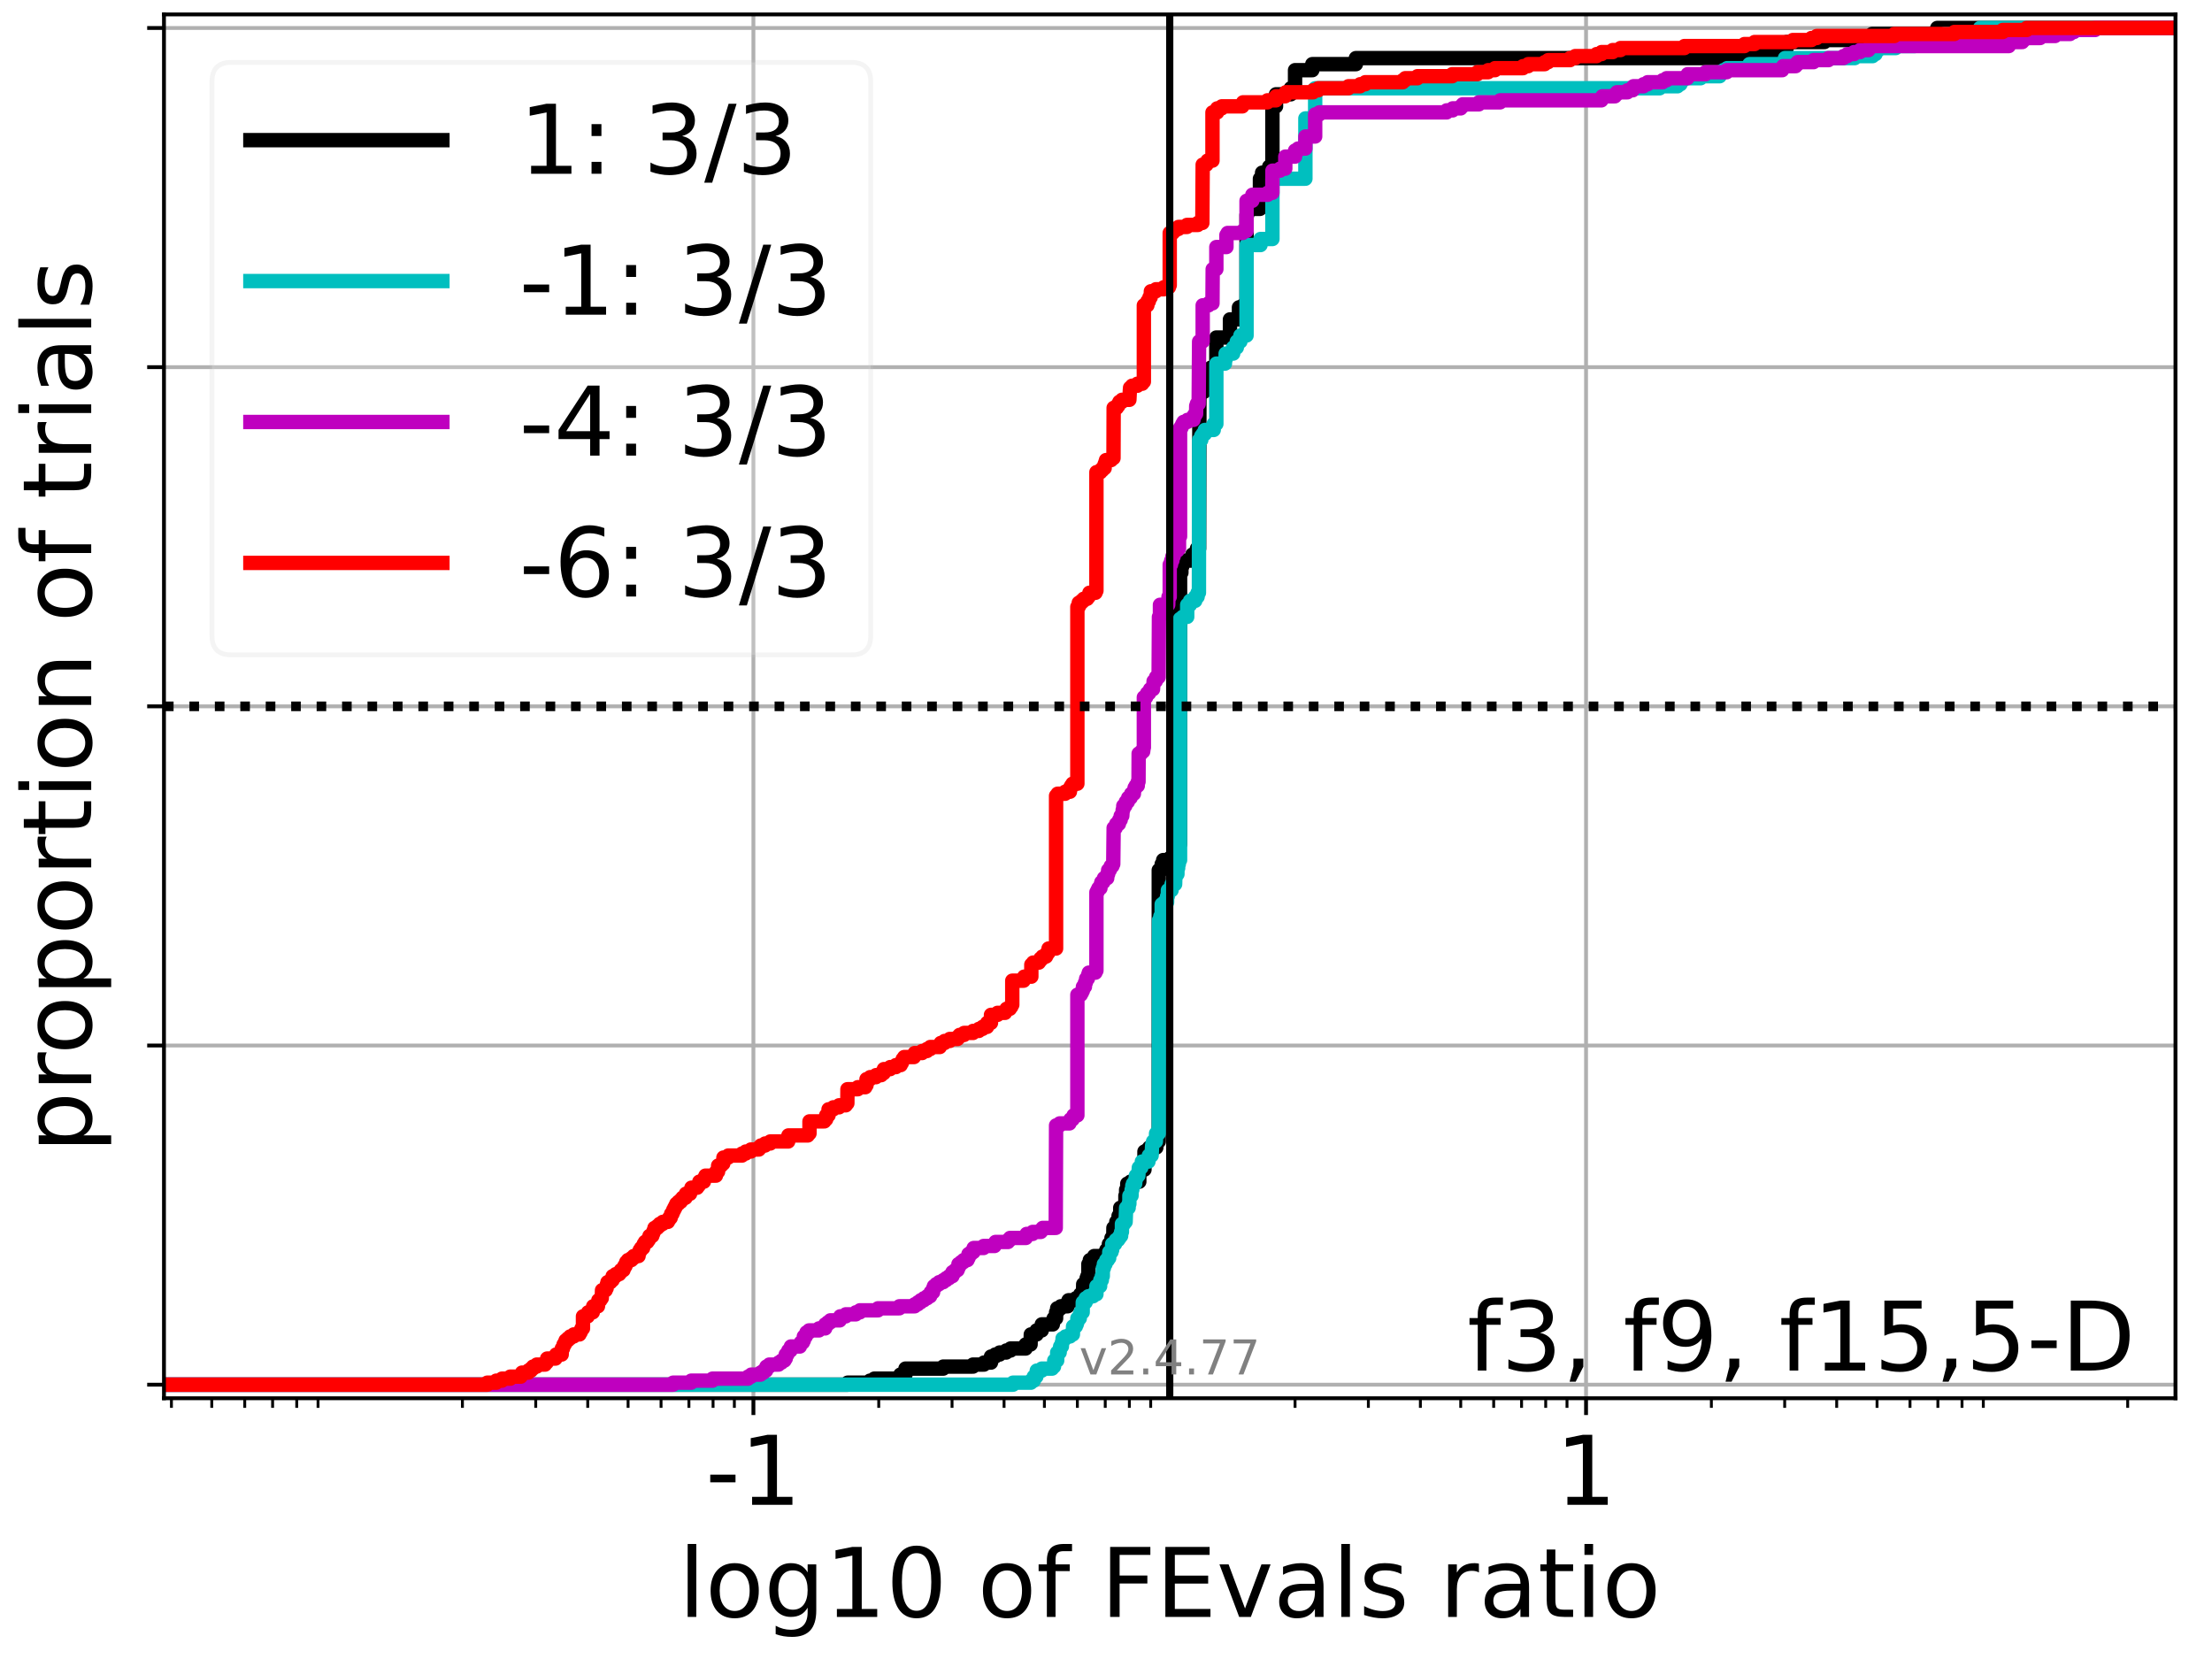 <?xml version="1.0" encoding="utf-8" standalone="no"?>
<!DOCTYPE svg PUBLIC "-//W3C//DTD SVG 1.1//EN"
  "http://www.w3.org/Graphics/SVG/1.1/DTD/svg11.dtd">
<!-- Created with matplotlib (https://matplotlib.org/) -->
<svg height="345.6pt" version="1.1" viewBox="0 0 460.8 345.6" width="460.8pt" xmlns="http://www.w3.org/2000/svg" xmlns:xlink="http://www.w3.org/1999/xlink">
 <defs>
  <style type="text/css">*{stroke-linecap:butt;stroke-linejoin:round;}</style>
 </defs>
 <g id="figure_1">
  <g id="patch_1">
   <path d="M 0 345.6 
L 460.8 345.6 
L 460.8 0 
L 0 0 
z
" style="fill:#ffffff;"/>
  </g>
  <g id="axes_1">
   <g id="patch_2">
    <path d="M 34.16 291.28 
L 453.192 291.28 
L 453.192 3 
L 34.16 3 
z
" style="fill:#ffffff;"/>
   </g>
   <g id="matplotlib.axis_1">
    <g id="xtick_1">
     <g id="line2d_1">
      <path clip-path="url(#p19d3c69b2b)" d="M 156.949 291.28 
L 156.949 3 
" style="fill:none;stroke:#b0b0b0;stroke-linecap:square;stroke-width:0.8;"/>
     </g>
     <g id="line2d_2">
      <defs>
       <path d="M 0 0 
L 0 3.5 
" id="m3105779222" style="stroke:#000000;stroke-width:0.8;"/>
      </defs>
      <g>
       <use style="stroke:#000000;stroke-width:0.8;" x="156.949" xlink:href="#m3105779222" y="291.28"/>
      </g>
     </g>
     <g id="text_1">
      <!-- -1 -->
      <g transform="translate(146.979 313.477)scale(0.2 -0.2)">
       <defs>
        <path d="M 4.891 31.391 
L 31.203 31.391 
L 31.203 23.391 
L 4.891 23.391 
z
" id="DejaVuSans-45"/>
        <path d="M 12.406 8.297 
L 28.516 8.297 
L 28.516 63.922 
L 10.984 60.406 
L 10.984 69.391 
L 28.422 72.906 
L 38.281 72.906 
L 38.281 8.297 
L 54.391 8.297 
L 54.391 0 
L 12.406 0 
z
" id="DejaVuSans-49"/>
       </defs>
       <use xlink:href="#DejaVuSans-45"/>
       <use x="36.084" xlink:href="#DejaVuSans-49"/>
      </g>
     </g>
    </g>
    <g id="xtick_2">
     <g id="line2d_3">
      <path clip-path="url(#p19d3c69b2b)" d="M 330.403 291.28 
L 330.403 3 
" style="fill:none;stroke:#b0b0b0;stroke-linecap:square;stroke-width:0.8;"/>
     </g>
     <g id="line2d_4">
      <g>
       <use style="stroke:#000000;stroke-width:0.8;" x="330.403" xlink:href="#m3105779222" y="291.28"/>
      </g>
     </g>
     <g id="text_2">
      <!-- 1 -->
      <g transform="translate(324.04 313.477)scale(0.2 -0.2)">
       <use xlink:href="#DejaVuSans-49"/>
      </g>
     </g>
    </g>
    <g id="xtick_3">
     <g id="line2d_5">
      <defs>
       <path d="M 0 0 
L 0 2 
" id="m2cca1d3cab" style="stroke:#000000;stroke-width:0.6;"/>
      </defs>
      <g>
       <use style="stroke:#000000;stroke-width:0.6;" x="35.711" xlink:href="#m2cca1d3cab" y="291.28"/>
      </g>
     </g>
    </g>
    <g id="xtick_4">
     <g id="line2d_6">
      <g>
       <use style="stroke:#000000;stroke-width:0.6;" x="44.115" xlink:href="#m2cca1d3cab" y="291.28"/>
      </g>
     </g>
    </g>
    <g id="xtick_5">
     <g id="line2d_7">
      <g>
       <use style="stroke:#000000;stroke-width:0.6;" x="50.982" xlink:href="#m2cca1d3cab" y="291.28"/>
      </g>
     </g>
    </g>
    <g id="xtick_6">
     <g id="line2d_8">
      <g>
       <use style="stroke:#000000;stroke-width:0.6;" x="56.788" xlink:href="#m2cca1d3cab" y="291.28"/>
      </g>
     </g>
    </g>
    <g id="xtick_7">
     <g id="line2d_9">
      <g>
       <use style="stroke:#000000;stroke-width:0.6;" x="61.818" xlink:href="#m2cca1d3cab" y="291.28"/>
      </g>
     </g>
    </g>
    <g id="xtick_8">
     <g id="line2d_10">
      <g>
       <use style="stroke:#000000;stroke-width:0.6;" x="66.254" xlink:href="#m2cca1d3cab" y="291.28"/>
      </g>
     </g>
    </g>
    <g id="xtick_9">
     <g id="line2d_11">
      <g>
       <use style="stroke:#000000;stroke-width:0.6;" x="96.33" xlink:href="#m2cca1d3cab" y="291.28"/>
      </g>
     </g>
    </g>
    <g id="xtick_10">
     <g id="line2d_12">
      <g>
       <use style="stroke:#000000;stroke-width:0.6;" x="111.602" xlink:href="#m2cca1d3cab" y="291.28"/>
      </g>
     </g>
    </g>
    <g id="xtick_11">
     <g id="line2d_13">
      <g>
       <use style="stroke:#000000;stroke-width:0.6;" x="122.437" xlink:href="#m2cca1d3cab" y="291.28"/>
      </g>
     </g>
    </g>
    <g id="xtick_12">
     <g id="line2d_14">
      <g>
       <use style="stroke:#000000;stroke-width:0.6;" x="130.842" xlink:href="#m2cca1d3cab" y="291.28"/>
      </g>
     </g>
    </g>
    <g id="xtick_13">
     <g id="line2d_15">
      <g>
       <use style="stroke:#000000;stroke-width:0.6;" x="137.709" xlink:href="#m2cca1d3cab" y="291.28"/>
      </g>
     </g>
    </g>
    <g id="xtick_14">
     <g id="line2d_16">
      <g>
       <use style="stroke:#000000;stroke-width:0.6;" x="143.515" xlink:href="#m2cca1d3cab" y="291.28"/>
      </g>
     </g>
    </g>
    <g id="xtick_15">
     <g id="line2d_17">
      <g>
       <use style="stroke:#000000;stroke-width:0.6;" x="148.545" xlink:href="#m2cca1d3cab" y="291.28"/>
      </g>
     </g>
    </g>
    <g id="xtick_16">
     <g id="line2d_18">
      <g>
       <use style="stroke:#000000;stroke-width:0.6;" x="152.981" xlink:href="#m2cca1d3cab" y="291.28"/>
      </g>
     </g>
    </g>
    <g id="xtick_17">
     <g id="line2d_19">
      <g>
       <use style="stroke:#000000;stroke-width:0.6;" x="183.057" xlink:href="#m2cca1d3cab" y="291.28"/>
      </g>
     </g>
    </g>
    <g id="xtick_18">
     <g id="line2d_20">
      <g>
       <use style="stroke:#000000;stroke-width:0.6;" x="198.328" xlink:href="#m2cca1d3cab" y="291.28"/>
      </g>
     </g>
    </g>
    <g id="xtick_19">
     <g id="line2d_21">
      <g>
       <use style="stroke:#000000;stroke-width:0.6;" x="209.164" xlink:href="#m2cca1d3cab" y="291.28"/>
      </g>
     </g>
    </g>
    <g id="xtick_20">
     <g id="line2d_22">
      <g>
       <use style="stroke:#000000;stroke-width:0.6;" x="217.569" xlink:href="#m2cca1d3cab" y="291.28"/>
      </g>
     </g>
    </g>
    <g id="xtick_21">
     <g id="line2d_23">
      <g>
       <use style="stroke:#000000;stroke-width:0.6;" x="224.436" xlink:href="#m2cca1d3cab" y="291.28"/>
      </g>
     </g>
    </g>
    <g id="xtick_22">
     <g id="line2d_24">
      <g>
       <use style="stroke:#000000;stroke-width:0.6;" x="230.242" xlink:href="#m2cca1d3cab" y="291.28"/>
      </g>
     </g>
    </g>
    <g id="xtick_23">
     <g id="line2d_25">
      <g>
       <use style="stroke:#000000;stroke-width:0.6;" x="235.271" xlink:href="#m2cca1d3cab" y="291.28"/>
      </g>
     </g>
    </g>
    <g id="xtick_24">
     <g id="line2d_26">
      <g>
       <use style="stroke:#000000;stroke-width:0.6;" x="239.708" xlink:href="#m2cca1d3cab" y="291.28"/>
      </g>
     </g>
    </g>
    <g id="xtick_25">
     <g id="line2d_27">
      <g>
       <use style="stroke:#000000;stroke-width:0.6;" x="269.783" xlink:href="#m2cca1d3cab" y="291.28"/>
      </g>
     </g>
    </g>
    <g id="xtick_26">
     <g id="line2d_28">
      <g>
       <use style="stroke:#000000;stroke-width:0.6;" x="285.055" xlink:href="#m2cca1d3cab" y="291.28"/>
      </g>
     </g>
    </g>
    <g id="xtick_27">
     <g id="line2d_29">
      <g>
       <use style="stroke:#000000;stroke-width:0.6;" x="295.891" xlink:href="#m2cca1d3cab" y="291.28"/>
      </g>
     </g>
    </g>
    <g id="xtick_28">
     <g id="line2d_30">
      <g>
       <use style="stroke:#000000;stroke-width:0.6;" x="304.295" xlink:href="#m2cca1d3cab" y="291.28"/>
      </g>
     </g>
    </g>
    <g id="xtick_29">
     <g id="line2d_31">
      <g>
       <use style="stroke:#000000;stroke-width:0.6;" x="311.162" xlink:href="#m2cca1d3cab" y="291.28"/>
      </g>
     </g>
    </g>
    <g id="xtick_30">
     <g id="line2d_32">
      <g>
       <use style="stroke:#000000;stroke-width:0.6;" x="316.969" xlink:href="#m2cca1d3cab" y="291.28"/>
      </g>
     </g>
    </g>
    <g id="xtick_31">
     <g id="line2d_33">
      <g>
       <use style="stroke:#000000;stroke-width:0.6;" x="321.998" xlink:href="#m2cca1d3cab" y="291.28"/>
      </g>
     </g>
    </g>
    <g id="xtick_32">
     <g id="line2d_34">
      <g>
       <use style="stroke:#000000;stroke-width:0.6;" x="326.434" xlink:href="#m2cca1d3cab" y="291.28"/>
      </g>
     </g>
    </g>
    <g id="xtick_33">
     <g id="line2d_35">
      <g>
       <use style="stroke:#000000;stroke-width:0.6;" x="356.51" xlink:href="#m2cca1d3cab" y="291.28"/>
      </g>
     </g>
    </g>
    <g id="xtick_34">
     <g id="line2d_36">
      <g>
       <use style="stroke:#000000;stroke-width:0.6;" x="371.782" xlink:href="#m2cca1d3cab" y="291.28"/>
      </g>
     </g>
    </g>
    <g id="xtick_35">
     <g id="line2d_37">
      <g>
       <use style="stroke:#000000;stroke-width:0.6;" x="382.617" xlink:href="#m2cca1d3cab" y="291.28"/>
      </g>
     </g>
    </g>
    <g id="xtick_36">
     <g id="line2d_38">
      <g>
       <use style="stroke:#000000;stroke-width:0.6;" x="391.022" xlink:href="#m2cca1d3cab" y="291.28"/>
      </g>
     </g>
    </g>
    <g id="xtick_37">
     <g id="line2d_39">
      <g>
       <use style="stroke:#000000;stroke-width:0.6;" x="397.889" xlink:href="#m2cca1d3cab" y="291.28"/>
      </g>
     </g>
    </g>
    <g id="xtick_38">
     <g id="line2d_40">
      <g>
       <use style="stroke:#000000;stroke-width:0.6;" x="403.695" xlink:href="#m2cca1d3cab" y="291.28"/>
      </g>
     </g>
    </g>
    <g id="xtick_39">
     <g id="line2d_41">
      <g>
       <use style="stroke:#000000;stroke-width:0.6;" x="408.725" xlink:href="#m2cca1d3cab" y="291.28"/>
      </g>
     </g>
    </g>
    <g id="xtick_40">
     <g id="line2d_42">
      <g>
       <use style="stroke:#000000;stroke-width:0.6;" x="413.161" xlink:href="#m2cca1d3cab" y="291.28"/>
      </g>
     </g>
    </g>
    <g id="xtick_41">
     <g id="line2d_43">
      <g>
       <use style="stroke:#000000;stroke-width:0.6;" x="443.237" xlink:href="#m2cca1d3cab" y="291.28"/>
      </g>
     </g>
    </g>
    <g id="text_3">
     <!-- log10 of FEvals ratio -->
     <g transform="translate(141.371 336.833)scale(0.2 -0.2)">
      <defs>
       <path d="M 9.422 75.984 
L 18.406 75.984 
L 18.406 0 
L 9.422 0 
z
" id="DejaVuSans-108"/>
       <path d="M 30.609 48.391 
Q 23.391 48.391 19.188 42.75 
Q 14.984 37.109 14.984 27.297 
Q 14.984 17.484 19.156 11.844 
Q 23.344 6.203 30.609 6.203 
Q 37.797 6.203 41.984 11.859 
Q 46.188 17.531 46.188 27.297 
Q 46.188 37.016 41.984 42.703 
Q 37.797 48.391 30.609 48.391 
z
M 30.609 56 
Q 42.328 56 49.016 48.375 
Q 55.719 40.766 55.719 27.297 
Q 55.719 13.875 49.016 6.219 
Q 42.328 -1.422 30.609 -1.422 
Q 18.844 -1.422 12.172 6.219 
Q 5.516 13.875 5.516 27.297 
Q 5.516 40.766 12.172 48.375 
Q 18.844 56 30.609 56 
z
" id="DejaVuSans-111"/>
       <path d="M 45.406 27.984 
Q 45.406 37.75 41.375 43.109 
Q 37.359 48.484 30.078 48.484 
Q 22.859 48.484 18.828 43.109 
Q 14.797 37.75 14.797 27.984 
Q 14.797 18.266 18.828 12.891 
Q 22.859 7.516 30.078 7.516 
Q 37.359 7.516 41.375 12.891 
Q 45.406 18.266 45.406 27.984 
z
M 54.391 6.781 
Q 54.391 -7.172 48.188 -13.984 
Q 42 -20.797 29.203 -20.797 
Q 24.469 -20.797 20.266 -20.094 
Q 16.062 -19.391 12.109 -17.922 
L 12.109 -9.188 
Q 16.062 -11.328 19.922 -12.344 
Q 23.781 -13.375 27.781 -13.375 
Q 36.625 -13.375 41.016 -8.766 
Q 45.406 -4.156 45.406 5.172 
L 45.406 9.625 
Q 42.625 4.781 38.281 2.391 
Q 33.938 0 27.875 0 
Q 17.828 0 11.672 7.656 
Q 5.516 15.328 5.516 27.984 
Q 5.516 40.672 11.672 48.328 
Q 17.828 56 27.875 56 
Q 33.938 56 38.281 53.609 
Q 42.625 51.219 45.406 46.391 
L 45.406 54.688 
L 54.391 54.688 
z
" id="DejaVuSans-103"/>
       <path d="M 31.781 66.406 
Q 24.172 66.406 20.328 58.906 
Q 16.5 51.422 16.5 36.375 
Q 16.5 21.391 20.328 13.891 
Q 24.172 6.391 31.781 6.391 
Q 39.453 6.391 43.281 13.891 
Q 47.125 21.391 47.125 36.375 
Q 47.125 51.422 43.281 58.906 
Q 39.453 66.406 31.781 66.406 
z
M 31.781 74.219 
Q 44.047 74.219 50.516 64.516 
Q 56.984 54.828 56.984 36.375 
Q 56.984 17.969 50.516 8.266 
Q 44.047 -1.422 31.781 -1.422 
Q 19.531 -1.422 13.062 8.266 
Q 6.594 17.969 6.594 36.375 
Q 6.594 54.828 13.062 64.516 
Q 19.531 74.219 31.781 74.219 
z
" id="DejaVuSans-48"/>
       <path id="DejaVuSans-32"/>
       <path d="M 37.109 75.984 
L 37.109 68.5 
L 28.516 68.5 
Q 23.688 68.5 21.797 66.547 
Q 19.922 64.594 19.922 59.516 
L 19.922 54.688 
L 34.719 54.688 
L 34.719 47.703 
L 19.922 47.703 
L 19.922 0 
L 10.891 0 
L 10.891 47.703 
L 2.297 47.703 
L 2.297 54.688 
L 10.891 54.688 
L 10.891 58.5 
Q 10.891 67.625 15.141 71.797 
Q 19.391 75.984 28.609 75.984 
z
" id="DejaVuSans-102"/>
       <path d="M 9.812 72.906 
L 51.703 72.906 
L 51.703 64.594 
L 19.672 64.594 
L 19.672 43.109 
L 48.578 43.109 
L 48.578 34.812 
L 19.672 34.812 
L 19.672 0 
L 9.812 0 
z
" id="DejaVuSans-70"/>
       <path d="M 9.812 72.906 
L 55.906 72.906 
L 55.906 64.594 
L 19.672 64.594 
L 19.672 43.016 
L 54.391 43.016 
L 54.391 34.719 
L 19.672 34.719 
L 19.672 8.297 
L 56.781 8.297 
L 56.781 0 
L 9.812 0 
z
" id="DejaVuSans-69"/>
       <path d="M 2.984 54.688 
L 12.5 54.688 
L 29.594 8.797 
L 46.688 54.688 
L 56.203 54.688 
L 35.688 0 
L 23.484 0 
z
" id="DejaVuSans-118"/>
       <path d="M 34.281 27.484 
Q 23.391 27.484 19.188 25 
Q 14.984 22.516 14.984 16.5 
Q 14.984 11.719 18.141 8.906 
Q 21.297 6.109 26.703 6.109 
Q 34.188 6.109 38.703 11.406 
Q 43.219 16.703 43.219 25.484 
L 43.219 27.484 
z
M 52.203 31.203 
L 52.203 0 
L 43.219 0 
L 43.219 8.297 
Q 40.141 3.328 35.547 0.953 
Q 30.953 -1.422 24.312 -1.422 
Q 15.922 -1.422 10.953 3.297 
Q 6 8.016 6 15.922 
Q 6 25.141 12.172 29.828 
Q 18.359 34.516 30.609 34.516 
L 43.219 34.516 
L 43.219 35.406 
Q 43.219 41.609 39.141 45 
Q 35.062 48.391 27.688 48.391 
Q 23 48.391 18.547 47.266 
Q 14.109 46.141 10.016 43.891 
L 10.016 52.203 
Q 14.938 54.109 19.578 55.047 
Q 24.219 56 28.609 56 
Q 40.484 56 46.344 49.844 
Q 52.203 43.703 52.203 31.203 
z
" id="DejaVuSans-97"/>
       <path d="M 44.281 53.078 
L 44.281 44.578 
Q 40.484 46.531 36.375 47.5 
Q 32.281 48.484 27.875 48.484 
Q 21.188 48.484 17.844 46.438 
Q 14.5 44.391 14.5 40.281 
Q 14.5 37.156 16.891 35.375 
Q 19.281 33.594 26.516 31.984 
L 29.594 31.297 
Q 39.156 29.25 43.188 25.516 
Q 47.219 21.781 47.219 15.094 
Q 47.219 7.469 41.188 3.016 
Q 35.156 -1.422 24.609 -1.422 
Q 20.219 -1.422 15.453 -0.562 
Q 10.688 0.297 5.422 2 
L 5.422 11.281 
Q 10.406 8.688 15.234 7.391 
Q 20.062 6.109 24.812 6.109 
Q 31.156 6.109 34.562 8.281 
Q 37.984 10.453 37.984 14.406 
Q 37.984 18.062 35.516 20.016 
Q 33.062 21.969 24.703 23.781 
L 21.578 24.516 
Q 13.234 26.266 9.516 29.906 
Q 5.812 33.547 5.812 39.891 
Q 5.812 47.609 11.281 51.797 
Q 16.75 56 26.812 56 
Q 31.781 56 36.172 55.266 
Q 40.578 54.547 44.281 53.078 
z
" id="DejaVuSans-115"/>
       <path d="M 41.109 46.297 
Q 39.594 47.172 37.812 47.578 
Q 36.031 48 33.891 48 
Q 26.266 48 22.188 43.047 
Q 18.109 38.094 18.109 28.812 
L 18.109 0 
L 9.078 0 
L 9.078 54.688 
L 18.109 54.688 
L 18.109 46.188 
Q 20.953 51.172 25.484 53.578 
Q 30.031 56 36.531 56 
Q 37.453 56 38.578 55.875 
Q 39.703 55.766 41.062 55.516 
z
" id="DejaVuSans-114"/>
       <path d="M 18.312 70.219 
L 18.312 54.688 
L 36.812 54.688 
L 36.812 47.703 
L 18.312 47.703 
L 18.312 18.016 
Q 18.312 11.328 20.141 9.422 
Q 21.969 7.516 27.594 7.516 
L 36.812 7.516 
L 36.812 0 
L 27.594 0 
Q 17.188 0 13.234 3.875 
Q 9.281 7.766 9.281 18.016 
L 9.281 47.703 
L 2.688 47.703 
L 2.688 54.688 
L 9.281 54.688 
L 9.281 70.219 
z
" id="DejaVuSans-116"/>
       <path d="M 9.422 54.688 
L 18.406 54.688 
L 18.406 0 
L 9.422 0 
z
M 9.422 75.984 
L 18.406 75.984 
L 18.406 64.594 
L 9.422 64.594 
z
" id="DejaVuSans-105"/>
      </defs>
      <use xlink:href="#DejaVuSans-108"/>
      <use x="27.783" xlink:href="#DejaVuSans-111"/>
      <use x="88.965" xlink:href="#DejaVuSans-103"/>
      <use x="152.441" xlink:href="#DejaVuSans-49"/>
      <use x="216.064" xlink:href="#DejaVuSans-48"/>
      <use x="279.688" xlink:href="#DejaVuSans-32"/>
      <use x="311.475" xlink:href="#DejaVuSans-111"/>
      <use x="372.656" xlink:href="#DejaVuSans-102"/>
      <use x="407.861" xlink:href="#DejaVuSans-32"/>
      <use x="439.648" xlink:href="#DejaVuSans-70"/>
      <use x="497.168" xlink:href="#DejaVuSans-69"/>
      <use x="560.352" xlink:href="#DejaVuSans-118"/>
      <use x="619.531" xlink:href="#DejaVuSans-97"/>
      <use x="680.811" xlink:href="#DejaVuSans-108"/>
      <use x="708.594" xlink:href="#DejaVuSans-115"/>
      <use x="760.693" xlink:href="#DejaVuSans-32"/>
      <use x="792.48" xlink:href="#DejaVuSans-114"/>
      <use x="833.594" xlink:href="#DejaVuSans-97"/>
      <use x="894.873" xlink:href="#DejaVuSans-116"/>
      <use x="934.082" xlink:href="#DejaVuSans-105"/>
      <use x="961.865" xlink:href="#DejaVuSans-111"/>
     </g>
    </g>
   </g>
   <g id="matplotlib.axis_2">
    <g id="ytick_1">
     <g id="line2d_44">
      <path clip-path="url(#p19d3c69b2b)" d="M 34.16 288.454 
L 453.192 288.454 
" style="fill:none;stroke:#b0b0b0;stroke-linecap:square;stroke-width:0.8;"/>
     </g>
     <g id="line2d_45">
      <defs>
       <path d="M 0 0 
L -3.5 0 
" id="m5a0726d781" style="stroke:#000000;stroke-width:0.8;"/>
      </defs>
      <g>
       <use style="stroke:#000000;stroke-width:0.8;" x="34.16" xlink:href="#m5a0726d781" y="288.454"/>
      </g>
     </g>
    </g>
    <g id="ytick_2">
     <g id="line2d_46">
      <path clip-path="url(#p19d3c69b2b)" d="M 34.16 217.797 
L 453.192 217.797 
" style="fill:none;stroke:#b0b0b0;stroke-linecap:square;stroke-width:0.8;"/>
     </g>
     <g id="line2d_47">
      <g>
       <use style="stroke:#000000;stroke-width:0.8;" x="34.16" xlink:href="#m5a0726d781" y="217.797"/>
      </g>
     </g>
    </g>
    <g id="ytick_3">
     <g id="line2d_48">
      <path clip-path="url(#p19d3c69b2b)" d="M 34.16 147.14 
L 453.192 147.14 
" style="fill:none;stroke:#b0b0b0;stroke-linecap:square;stroke-width:0.8;"/>
     </g>
     <g id="line2d_49">
      <g>
       <use style="stroke:#000000;stroke-width:0.8;" x="34.16" xlink:href="#m5a0726d781" y="147.14"/>
      </g>
     </g>
    </g>
    <g id="ytick_4">
     <g id="line2d_50">
      <path clip-path="url(#p19d3c69b2b)" d="M 34.16 76.483 
L 453.192 76.483 
" style="fill:none;stroke:#b0b0b0;stroke-linecap:square;stroke-width:0.8;"/>
     </g>
     <g id="line2d_51">
      <g>
       <use style="stroke:#000000;stroke-width:0.8;" x="34.16" xlink:href="#m5a0726d781" y="76.483"/>
      </g>
     </g>
    </g>
    <g id="ytick_5">
     <g id="line2d_52">
      <path clip-path="url(#p19d3c69b2b)" d="M 34.16 5.826 
L 453.192 5.826 
" style="fill:none;stroke:#b0b0b0;stroke-linecap:square;stroke-width:0.8;"/>
     </g>
     <g id="line2d_53">
      <g>
       <use style="stroke:#000000;stroke-width:0.8;" x="34.16" xlink:href="#m5a0726d781" y="5.826"/>
      </g>
     </g>
    </g>
    <g id="text_4">
     <!-- proportion of trials -->
     <g transform="translate(19.001 240.146)rotate(-90)scale(0.2 -0.2)">
      <defs>
       <path d="M 18.109 8.203 
L 18.109 -20.797 
L 9.078 -20.797 
L 9.078 54.688 
L 18.109 54.688 
L 18.109 46.391 
Q 20.953 51.266 25.266 53.625 
Q 29.594 56 35.594 56 
Q 45.562 56 51.781 48.094 
Q 58.016 40.188 58.016 27.297 
Q 58.016 14.406 51.781 6.484 
Q 45.562 -1.422 35.594 -1.422 
Q 29.594 -1.422 25.266 0.953 
Q 20.953 3.328 18.109 8.203 
z
M 48.688 27.297 
Q 48.688 37.203 44.609 42.844 
Q 40.531 48.484 33.406 48.484 
Q 26.266 48.484 22.188 42.844 
Q 18.109 37.203 18.109 27.297 
Q 18.109 17.391 22.188 11.75 
Q 26.266 6.109 33.406 6.109 
Q 40.531 6.109 44.609 11.75 
Q 48.688 17.391 48.688 27.297 
z
" id="DejaVuSans-112"/>
       <path d="M 54.891 33.016 
L 54.891 0 
L 45.906 0 
L 45.906 32.719 
Q 45.906 40.484 42.875 44.328 
Q 39.844 48.188 33.797 48.188 
Q 26.516 48.188 22.312 43.547 
Q 18.109 38.922 18.109 30.906 
L 18.109 0 
L 9.078 0 
L 9.078 54.688 
L 18.109 54.688 
L 18.109 46.188 
Q 21.344 51.125 25.703 53.562 
Q 30.078 56 35.797 56 
Q 45.219 56 50.047 50.172 
Q 54.891 44.344 54.891 33.016 
z
" id="DejaVuSans-110"/>
      </defs>
      <use xlink:href="#DejaVuSans-112"/>
      <use x="63.477" xlink:href="#DejaVuSans-114"/>
      <use x="102.34" xlink:href="#DejaVuSans-111"/>
      <use x="163.521" xlink:href="#DejaVuSans-112"/>
      <use x="226.998" xlink:href="#DejaVuSans-111"/>
      <use x="288.18" xlink:href="#DejaVuSans-114"/>
      <use x="329.293" xlink:href="#DejaVuSans-116"/>
      <use x="368.502" xlink:href="#DejaVuSans-105"/>
      <use x="396.285" xlink:href="#DejaVuSans-111"/>
      <use x="457.467" xlink:href="#DejaVuSans-110"/>
      <use x="520.846" xlink:href="#DejaVuSans-32"/>
      <use x="552.633" xlink:href="#DejaVuSans-111"/>
      <use x="613.814" xlink:href="#DejaVuSans-102"/>
      <use x="649.02" xlink:href="#DejaVuSans-32"/>
      <use x="680.807" xlink:href="#DejaVuSans-116"/>
      <use x="720.016" xlink:href="#DejaVuSans-114"/>
      <use x="761.129" xlink:href="#DejaVuSans-105"/>
      <use x="788.912" xlink:href="#DejaVuSans-97"/>
      <use x="850.191" xlink:href="#DejaVuSans-108"/>
      <use x="877.975" xlink:href="#DejaVuSans-115"/>
     </g>
    </g>
   </g>
   <g id="line2d_54">
    <path clip-path="url(#p19d3c69b2b)" d="M 34.16 288.454 
L 176.584 288.454 
L 176.584 288.035 
L 181.219 288.035 
L 181.219 287.616 
L 182.127 287.616 
L 182.127 287.198 
L 187.552 287.198 
L 187.552 286.36 
L 188.628 286.36 
L 188.628 285.104 
L 196.491 285.104 
L 196.491 284.685 
L 202.691 284.685 
L 202.691 284.267 
L 204.975 284.267 
L 204.975 283.848 
L 206.44 283.848 
L 206.44 282.592 
L 207.326 282.592 
L 207.326 282.173 
L 208.234 282.173 
L 208.234 281.754 
L 209.61 281.754 
L 209.61 281.336 
L 210.517 281.336 
L 210.517 280.917 
L 213.659 280.917 
L 213.659 280.08 
L 214.686 280.08 
L 214.735 277.986 
L 215.943 277.986 
L 215.943 277.149 
L 217.019 277.149 
L 217.019 275.893 
L 219.321 275.893 
L 219.321 275.055 
L 219.501 275.055 
L 219.501 274.636 
L 220 274.636 
L 220 273.38 
L 220.228 273.38 
L 220.228 272.543 
L 220.978 272.543 
L 220.978 272.124 
L 222.399 272.124 
L 222.399 271.287 
L 222.598 271.287 
L 222.598 270.868 
L 224.136 270.868 
L 224.136 270.449 
L 224.882 270.449 
L 224.882 270.031 
L 225.043 270.031 
L 225.043 269.612 
L 225.613 269.612 
L 225.654 267.518 
L 226.368 267.518 
L 226.368 266.262 
L 226.521 266.262 
L 226.521 265.844 
L 226.73 265.844 
L 226.73 263.331 
L 227.034 263.331 
L 227.034 262.494 
L 227.942 262.494 
L 227.942 261.656 
L 229.958 261.656 
L 229.958 261.238 
L 230.469 261.238 
L 230.469 260.4 
L 231.003 260.4 
L 231.003 259.144 
L 231.545 259.144 
L 231.545 257.888 
L 231.91 257.888 
L 231.946 255.795 
L 232.547 255.795 
L 232.547 254.538 
L 233.022 254.538 
L 233.022 253.282 
L 233.367 253.282 
L 233.367 251.607 
L 234.443 251.607 
L 234.443 249.095 
L 234.593 249.095 
L 234.593 247.839 
L 234.831 247.839 
L 234.831 246.583 
L 235.5 246.583 
L 235.5 246.164 
L 237.336 246.164 
L 237.336 243.652 
L 238.412 243.652 
L 238.412 239.884 
L 239.041 239.884 
L 239.041 239.465 
L 239.407 239.465 
L 239.407 239.046 
L 240.885 239.046 
L 240.926 237.79 
L 241.393 237.79 
L 241.393 181.265 
L 242.002 181.265 
L 242.002 180.009 
L 242.306 180.009 
L 242.306 179.171 
L 243.676 179.171 
L 243.676 178.752 
L 244.542 178.752 
L 244.584 175.821 
L 245.829 175.821 
L 245.829 119.296 
L 246.107 119.296 
L 246.107 118.04 
L 246.275 118.04 
L 246.275 116.784 
L 248.39 116.784 
L 248.39 115.528 
L 249.357 115.528 
L 249.357 114.271 
L 249.797 114.271 
L 249.864 82.45 
L 250.009 82.45 
L 250.009 81.612 
L 250.834 81.612 
L 250.834 80.356 
L 251.085 80.356 
L 251.085 79.1 
L 252.255 79.1 
L 252.255 76.588 
L 253.387 76.588 
L 253.387 70.307 
L 256.224 70.307 
L 256.224 66.539 
L 258.101 66.539 
L 258.101 64.027 
L 258.948 64.027 
L 258.948 63.608 
L 259.679 63.608 
L 259.679 44.766 
L 259.814 44.766 
L 259.814 43.51 
L 262.47 43.51 
L 262.47 37.229 
L 262.916 37.229 
L 262.916 35.973 
L 264.393 35.973 
L 264.393 34.717 
L 265.069 34.717 
L 265.069 22.156 
L 265.815 22.156 
L 265.815 19.644 
L 268.897 19.644 
L 268.897 18.387 
L 269.783 18.387 
L 269.783 14.619 
L 273.373 14.619 
L 273.373 13.363 
L 282.457 13.363 
L 282.457 12.107 
L 360.154 12.107 
L 360.154 11.688 
L 364.789 11.688 
L 364.789 11.269 
L 365.697 11.269 
L 365.697 10.851 
L 371.122 10.851 
L 371.122 10.013 
L 372.198 10.013 
L 372.198 8.757 
L 380.061 8.757 
L 380.061 8.339 
L 390.01 8.339 
L 390.01 7.082 
L 403.569 7.082 
L 403.569 5.826 
L 453.192 5.826 
L 453.192 5.826 
" style="fill:none;stroke:#000000;stroke-linecap:square;stroke-width:3;"/>
   </g>
   <g id="line2d_55">
    <path clip-path="url(#p19d3c69b2b)" style="fill:none;stroke:#000000;stroke-linecap:square;stroke-width:3;"/>
   </g>
   <g id="line2d_56">
    <path clip-path="url(#p19d3c69b2b)" d="M 34.16 288.454 
L 211.028 288.454 
L 211.028 288.035 
L 214.754 288.035 
L 214.754 287.616 
L 215.362 287.616 
L 215.362 286.779 
L 215.894 286.779 
L 215.979 285.523 
L 217.019 285.523 
L 217.019 285.104 
L 219.172 285.104 
L 219.172 284.685 
L 219.569 284.685 
L 219.621 283.429 
L 220.228 283.429 
L 220.228 281.754 
L 220.745 281.754 
L 220.846 280.498 
L 221.208 280.498 
L 221.208 279.661 
L 221.353 279.661 
L 221.353 278.823 
L 221.97 278.823 
L 221.97 278.405 
L 222.898 278.405 
L 222.898 277.986 
L 223.506 277.986 
L 223.537 276.311 
L 224.123 276.311 
L 224.123 275.893 
L 224.306 275.893 
L 224.306 275.474 
L 224.436 275.474 
L 224.436 274.636 
L 224.935 274.636 
L 224.935 273.799 
L 225.091 273.799 
L 225.091 273.38 
L 225.542 273.38 
L 225.56 271.287 
L 226.16 271.287 
L 226.16 270.449 
L 226.73 270.449 
L 226.73 270.031 
L 227.713 270.031 
L 227.713 269.612 
L 228.404 269.612 
L 228.404 267.937 
L 229.173 267.937 
L 229.214 266.681 
L 229.529 266.681 
L 229.529 265.844 
L 229.726 265.844 
L 229.75 264.169 
L 229.958 264.169 
L 229.958 263.331 
L 230.297 263.331 
L 230.297 262.913 
L 230.456 262.913 
L 230.456 262.494 
L 230.784 262.494 
L 230.784 262.075 
L 231.064 262.075 
L 231.082 260.819 
L 231.545 260.819 
L 231.545 260.4 
L 231.681 260.4 
L 231.681 259.144 
L 232.291 259.144 
L 232.291 258.726 
L 232.45 258.726 
L 232.45 258.307 
L 232.941 258.307 
L 232.941 257.888 
L 233.235 257.888 
L 233.235 257.469 
L 233.548 257.469 
L 233.548 256.632 
L 233.718 256.632 
L 233.718 254.957 
L 234.166 254.957 
L 234.166 254.538 
L 234.487 254.538 
L 234.593 251.607 
L 235.118 251.607 
L 235.118 250.77 
L 235.271 250.77 
L 235.271 249.095 
L 235.717 249.095 
L 235.735 247.839 
L 235.879 247.839 
L 235.879 247.002 
L 236.017 247.002 
L 236.017 246.583 
L 236.48 246.583 
L 236.496 245.746 
L 236.625 245.746 
L 236.625 244.908 
L 237.135 244.908 
L 237.242 243.233 
L 237.756 243.233 
L 237.756 242.815 
L 237.87 242.815 
L 237.87 241.977 
L 239.24 241.977 
L 239.325 240.721 
L 239.906 240.721 
L 240.008 238.628 
L 240.086 238.628 
L 240.086 238.209 
L 240.206 238.209 
L 240.206 237.79 
L 240.793 237.79 
L 240.832 236.115 
L 241.393 236.115 
L 241.431 191.732 
L 241.724 191.732 
L 241.724 190.895 
L 242.002 190.895 
L 242.002 188.383 
L 242.493 188.383 
L 242.493 187.964 
L 243.126 187.964 
L 243.126 186.708 
L 243.277 186.708 
L 243.294 185.452 
L 244.055 185.452 
L 244.062 184.196 
L 244.8 184.196 
L 244.847 182.521 
L 245.021 182.521 
L 245.021 182.102 
L 245.279 182.102 
L 245.279 180.846 
L 245.428 180.846 
L 245.428 180.009 
L 245.569 180.009 
L 245.608 179.171 
L 245.829 179.171 
L 245.829 128.926 
L 246.354 128.926 
L 246.354 128.508 
L 247.315 128.508 
L 247.315 125.995 
L 247.912 125.995 
L 247.912 125.158 
L 248.99 125.158 
L 248.99 124.32 
L 249.482 124.32 
L 249.482 123.483 
L 249.758 123.483 
L 249.797 91.661 
L 250.243 91.661 
L 250.243 90.824 
L 250.543 90.824 
L 250.543 90.405 
L 250.989 90.405 
L 250.989 89.568 
L 252.837 89.568 
L 252.837 88.312 
L 253.387 88.312 
L 253.387 75.75 
L 255.178 75.75 
L 255.178 74.913 
L 255.322 74.913 
L 255.322 73.657 
L 256.891 73.657 
L 256.891 72.401 
L 257.652 72.401 
L 257.652 71.145 
L 258.398 71.145 
L 258.398 69.888 
L 259.679 69.888 
L 259.679 51.047 
L 262.587 51.047 
L 262.587 49.791 
L 265.069 49.791 
L 265.069 37.229 
L 271.936 37.229 
L 271.936 24.668 
L 273.973 24.668 
L 273.973 18.387 
L 345.729 18.387 
L 345.729 17.969 
L 349.456 17.969 
L 349.456 17.55 
L 350.063 17.55 
L 350.063 16.713 
L 350.681 16.713 
L 350.681 16.294 
L 354.27 16.294 
L 354.27 15.875 
L 358.239 15.875 
L 358.239 15.038 
L 359.008 15.038 
L 359.008 14.619 
L 359.792 14.619 
L 359.792 14.2 
L 364.427 14.2 
L 364.427 13.363 
L 371.836 13.363 
L 371.836 12.107 
L 386.368 12.107 
L 386.368 11.688 
L 390.095 11.688 
L 390.095 11.269 
L 390.702 11.269 
L 390.702 10.432 
L 391.32 10.432 
L 391.32 10.013 
L 394.91 10.013 
L 394.91 9.595 
L 398.878 9.595 
L 398.878 8.757 
L 399.647 8.757 
L 399.647 8.339 
L 400.431 8.339 
L 400.431 7.92 
L 405.066 7.92 
L 405.066 7.082 
L 412.475 7.082 
L 412.475 5.826 
L 453.192 5.826 
L 453.192 5.826 
" style="fill:none;stroke:#00bfbf;stroke-linecap:square;stroke-width:3;"/>
   </g>
   <g id="line2d_57">
    <path clip-path="url(#p19d3c69b2b)" style="fill:none;stroke:#00bfbf;stroke-linecap:square;stroke-width:3;"/>
   </g>
   <g id="line2d_58">
    <path clip-path="url(#p19d3c69b2b)" d="M 34.16 288.454 
L 140.213 288.454 
L 140.213 288.035 
L 143.986 288.035 
L 143.986 287.616 
L 148.423 287.616 
L 148.423 287.198 
L 155.823 287.198 
L 155.823 286.779 
L 156.49 286.779 
L 156.49 286.36 
L 158.422 286.36 
L 158.422 285.941 
L 159.044 285.941 
L 159.044 285.523 
L 159.596 285.523 
L 159.657 284.685 
L 160.263 284.685 
L 160.263 284.267 
L 162.195 284.267 
L 162.195 283.848 
L 162.817 283.848 
L 162.817 283.429 
L 163.43 283.429 
L 163.43 283.011 
L 163.686 283.011 
L 163.686 282.173 
L 164.032 282.173 
L 164.032 281.754 
L 164.228 281.754 
L 164.228 281.336 
L 164.699 281.336 
L 164.762 280.498 
L 166.631 280.498 
L 166.631 280.08 
L 166.826 280.08 
L 166.826 279.661 
L 167.253 279.661 
L 167.253 279.242 
L 167.459 279.242 
L 167.459 278.405 
L 167.866 278.405 
L 167.866 277.986 
L 168.001 277.986 
L 168.001 277.567 
L 168.535 277.567 
L 168.535 277.149 
L 170.599 277.149 
L 170.599 276.73 
L 171.895 276.73 
L 171.895 275.893 
L 172.437 275.893 
L 172.437 275.474 
L 172.971 275.474 
L 172.971 275.055 
L 174.938 275.055 
L 175.036 274.218 
L 176.19 274.218 
L 176.19 273.799 
L 178.283 273.799 
L 178.283 273.38 
L 179.139 273.38 
L 179.139 272.962 
L 182.912 272.962 
L 182.912 272.543 
L 187.348 272.543 
L 187.348 272.124 
L 190.548 272.124 
L 190.548 271.705 
L 191.214 271.705 
L 191.214 271.287 
L 191.799 271.287 
L 191.799 270.868 
L 192.466 270.868 
L 192.466 270.449 
L 193.146 270.449 
L 193.146 270.031 
L 193.769 270.031 
L 193.769 269.612 
L 193.892 269.612 
L 193.892 269.193 
L 194.381 269.193 
L 194.398 268.356 
L 194.559 268.356 
L 194.559 267.937 
L 195.02 267.937 
L 195.02 267.518 
L 195.633 267.518 
L 195.633 267.1 
L 196.491 267.1 
L 196.491 266.681 
L 197.113 266.681 
L 197.113 266.262 
L 197.726 266.262 
L 197.726 265.844 
L 198.41 265.844 
L 198.41 265.006 
L 198.952 265.006 
L 198.952 264.587 
L 199.487 264.587 
L 199.487 264.169 
L 199.662 264.169 
L 199.662 263.331 
L 200.204 263.331 
L 200.204 262.913 
L 200.738 262.913 
L 200.738 262.494 
L 201.551 262.494 
L 201.551 262.075 
L 201.755 262.075 
L 201.755 261.238 
L 202.297 261.238 
L 202.297 260.819 
L 202.802 260.819 
L 202.831 259.982 
L 204.895 259.982 
L 204.895 259.563 
L 207.181 259.563 
L 207.181 259.144 
L 207.375 259.144 
L 207.375 258.726 
L 209.987 258.726 
L 209.987 258.307 
L 210.406 258.307 
L 210.406 257.888 
L 213.702 257.888 
L 213.702 257.469 
L 213.864 257.469 
L 213.864 257.051 
L 215.115 257.051 
L 215.115 256.632 
L 216.813 256.632 
L 216.813 256.213 
L 217.208 256.213 
L 217.208 255.795 
L 219.932 255.795 
L 220 234.44 
L 220.754 234.44 
L 220.754 234.022 
L 222.791 234.022 
L 222.791 233.603 
L 222.984 233.603 
L 222.984 233.184 
L 223.457 233.184 
L 223.457 232.766 
L 223.651 232.766 
L 223.651 232.347 
L 224.436 232.347 
L 224.436 207.225 
L 225.155 207.225 
L 225.155 206.806 
L 225.389 206.806 
L 225.389 206.387 
L 225.583 206.387 
L 225.597 205.55 
L 226.012 205.55 
L 226.015 204.712 
L 226.206 204.712 
L 226.264 203.875 
L 226.624 203.875 
L 226.682 203.037 
L 226.818 203.037 
L 226.818 202.619 
L 228.196 202.619 
L 228.196 202.2 
L 228.404 202.2 
L 228.404 185.87 
L 228.614 185.87 
L 228.614 185.452 
L 228.818 185.452 
L 228.818 185.033 
L 229.237 185.033 
L 229.312 184.196 
L 229.431 184.196 
L 229.431 183.777 
L 229.849 183.777 
L 229.849 183.358 
L 229.978 183.358 
L 229.978 182.939 
L 230.654 182.939 
L 230.654 182.102 
L 230.847 182.102 
L 230.847 181.265 
L 231.195 181.265 
L 231.195 180.846 
L 231.389 180.846 
L 231.389 180.427 
L 231.73 180.427 
L 231.73 180.009 
L 231.91 180.009 
L 231.994 172.472 
L 232.422 172.472 
L 232.533 171.634 
L 233.089 171.634 
L 233.145 170.797 
L 233.46 170.797 
L 233.46 169.96 
L 233.794 169.96 
L 233.878 168.703 
L 233.988 168.703 
L 234.002 167.866 
L 234.42 167.866 
L 234.42 167.447 
L 234.536 167.447 
L 234.536 167.029 
L 234.954 167.029 
L 235.021 166.191 
L 235.541 166.191 
L 235.644 165.354 
L 236.208 165.354 
L 236.256 164.516 
L 236.363 164.516 
L 236.363 164.098 
L 236.6 164.098 
L 236.6 163.679 
L 237.019 163.679 
L 237.03 162.842 
L 237.175 162.842 
L 237.203 156.98 
L 237.717 156.98 
L 237.717 156.561 
L 238.14 156.561 
L 238.251 155.724 
L 238.286 155.724 
L 238.286 145.256 
L 238.763 145.256 
L 238.763 144.837 
L 238.962 144.837 
L 238.962 144.418 
L 239.375 144.418 
L 239.375 144 
L 239.584 144 
L 239.584 143.581 
L 240.197 143.581 
L 240.285 142.325 
L 240.315 142.325 
L 240.315 141.906 
L 240.765 141.906 
L 240.827 141.069 
L 241.361 141.069 
L 241.431 128.508 
L 241.64 128.508 
L 241.64 125.995 
L 243.363 125.995 
L 243.426 124.32 
L 243.676 124.32 
L 243.676 117.621 
L 243.946 117.621 
L 243.986 116.784 
L 244.226 116.784 
L 244.226 115.946 
L 244.48 115.946 
L 244.48 115.528 
L 244.598 115.528 
L 244.598 115.109 
L 244.768 115.109 
L 244.768 114.69 
L 245.302 114.69 
L 245.302 114.271 
L 245.608 114.271 
L 245.608 111.759 
L 245.829 111.759 
L 245.829 89.149 
L 246.107 89.149 
L 246.107 88.73 
L 246.3 88.73 
L 246.3 88.312 
L 246.545 88.312 
L 246.545 87.893 
L 247.366 87.893 
L 247.366 87.474 
L 248.628 87.474 
L 248.628 86.637 
L 248.913 86.637 
L 248.913 86.218 
L 249.169 86.218 
L 249.198 84.543 
L 249.331 84.543 
L 249.331 84.125 
L 249.704 84.125 
L 249.797 71.145 
L 250.543 71.145 
L 250.543 63.608 
L 251.768 63.608 
L 251.768 63.189 
L 252.58 63.189 
L 252.628 56.071 
L 253.387 56.071 
L 253.387 51.465 
L 255.49 51.465 
L 255.49 48.953 
L 255.739 48.953 
L 255.739 48.534 
L 258.857 48.534 
L 258.857 48.116 
L 259.679 48.116 
L 259.679 41.835 
L 260.88 41.835 
L 260.88 40.579 
L 264.081 40.579 
L 264.081 40.16 
L 265.069 40.16 
L 265.069 35.554 
L 266.636 35.554 
L 266.636 35.136 
L 267.747 35.136 
L 267.747 32.624 
L 269.783 32.624 
L 269.783 31.367 
L 270.409 31.367 
L 270.409 30.949 
L 271.936 30.949 
L 271.936 28.436 
L 273.973 28.436 
L 273.973 23.831 
L 274.846 23.831 
L 274.846 23.412 
L 301.361 23.412 
L 301.361 22.993 
L 302.613 22.993 
L 302.613 22.575 
L 304.295 22.575 
L 304.295 22.156 
L 304.706 22.156 
L 304.706 21.737 
L 308.068 21.737 
L 308.068 21.318 
L 312.505 21.318 
L 312.505 20.9 
L 333.604 20.9 
L 333.604 20.481 
L 333.798 20.481 
L 333.798 20.062 
L 336.41 20.062 
L 336.41 19.644 
L 336.829 19.644 
L 336.829 19.225 
L 339.02 19.225 
L 339.02 18.806 
L 340.125 18.806 
L 340.125 18.387 
L 340.272 18.387 
L 340.272 17.969 
L 342.365 17.969 
L 342.365 17.55 
L 343.236 17.55 
L 343.236 17.131 
L 346.355 17.131 
L 346.355 16.713 
L 347.177 16.713 
L 347.177 16.294 
L 351.503 16.294 
L 351.578 15.457 
L 355.276 15.457 
L 355.276 15.038 
L 359.712 15.038 
L 359.712 14.619 
L 371.263 14.619 
L 371.263 14.2 
L 371.457 14.2 
L 371.457 13.782 
L 374.069 13.782 
L 374.069 13.363 
L 374.488 13.363 
L 374.488 12.944 
L 377.784 12.944 
L 377.784 12.526 
L 380.895 12.526 
L 380.895 12.107 
L 384.014 12.107 
L 384.014 11.688 
L 384.836 11.688 
L 384.836 11.269 
L 386.228 11.269 
L 386.228 10.851 
L 387.479 10.851 
L 387.479 10.432 
L 389.237 10.432 
L 389.237 10.013 
L 389.572 10.013 
L 389.572 9.595 
L 418.471 9.595 
L 418.471 9.176 
L 418.664 9.176 
L 418.664 8.757 
L 421.277 8.757 
L 421.277 8.339 
L 421.695 8.339 
L 421.695 7.92 
L 424.992 7.92 
L 424.992 7.501 
L 428.102 7.501 
L 428.102 7.082 
L 431.221 7.082 
L 431.221 6.664 
L 432.043 6.664 
L 432.043 6.245 
L 436.445 6.245 
L 436.445 5.826 
L 453.192 5.826 
L 453.192 5.826 
" style="fill:none;stroke:#bf00bf;stroke-linecap:square;stroke-width:3;"/>
   </g>
   <g id="line2d_59">
    <path clip-path="url(#p19d3c69b2b)" style="fill:none;stroke:#bf00bf;stroke-linecap:square;stroke-width:3;"/>
   </g>
   <g id="line2d_60">
    <path clip-path="url(#p19d3c69b2b)" d="M 34.16 288.454 
L 101.502 288.454 
L 101.502 288.035 
L 103.37 288.035 
L 103.37 287.616 
L 104.566 287.616 
L 104.566 287.198 
L 106.291 287.198 
L 106.291 286.779 
L 108.475 286.779 
L 108.475 286.36 
L 108.747 286.36 
L 108.747 285.941 
L 110.034 285.941 
L 110.034 285.523 
L 110.615 285.523 
L 110.615 285.104 
L 111.039 285.104 
L 111.039 284.685 
L 111.811 284.685 
L 111.811 284.267 
L 113.537 284.267 
L 113.537 283.848 
L 113.901 283.848 
L 113.976 283.011 
L 115.721 283.011 
L 115.721 282.592 
L 115.845 282.592 
L 115.845 282.173 
L 117.01 282.173 
L 117.04 280.917 
L 117.28 280.917 
L 117.28 280.498 
L 117.407 280.498 
L 117.407 280.08 
L 117.648 280.08 
L 117.648 279.661 
L 117.823 279.661 
L 117.823 279.242 
L 118.284 279.242 
L 118.284 278.823 
L 118.766 278.823 
L 118.766 278.405 
L 119.516 278.405 
L 119.516 277.986 
L 120.712 277.986 
L 120.712 277.567 
L 120.95 277.567 
L 120.95 277.149 
L 121.146 277.149 
L 121.146 276.73 
L 121.446 276.73 
L 121.446 274.218 
L 122.437 274.218 
L 122.509 273.38 
L 123.486 273.38 
L 123.57 272.124 
L 124.565 272.124 
L 124.652 270.868 
L 125.068 270.868 
L 125.068 270.449 
L 125.354 270.449 
L 125.414 268.774 
L 126.18 268.774 
L 126.18 268.356 
L 126.375 268.356 
L 126.433 267.518 
L 126.55 267.518 
L 126.55 267.1 
L 127.185 267.1 
L 127.185 266.681 
L 127.609 266.681 
L 127.629 265.844 
L 128.275 265.844 
L 128.275 265.425 
L 129.004 265.425 
L 129.004 265.006 
L 129.354 265.006 
L 129.354 264.587 
L 129.881 264.587 
L 129.881 264.169 
L 130.047 264.169 
L 130.047 263.75 
L 130.298 263.75 
L 130.298 263.331 
L 130.459 263.331 
L 130.459 262.913 
L 130.815 262.913 
L 130.815 262.494 
L 131.538 262.494 
L 131.538 262.075 
L 132.018 262.075 
L 132.018 261.656 
L 133.023 261.656 
L 133.097 260.819 
L 133.281 260.819 
L 133.281 260.4 
L 133.553 260.4 
L 133.553 259.982 
L 133.969 259.982 
L 133.969 259.563 
L 134.101 259.563 
L 134.101 259.144 
L 134.352 259.144 
L 134.352 258.726 
L 134.855 258.726 
L 134.855 258.307 
L 135.149 258.307 
L 135.149 257.888 
L 135.296 257.888 
L 135.296 257.469 
L 135.885 257.469 
L 135.885 257.051 
L 136.044 257.051 
L 136.044 256.632 
L 136.22 256.632 
L 136.22 256.213 
L 136.345 256.213 
L 136.345 255.795 
L 136.963 255.795 
L 136.963 255.376 
L 137.416 255.376 
L 137.416 254.957 
L 138.071 254.957 
L 138.071 254.538 
L 139.141 254.538 
L 139.141 254.12 
L 139.391 254.12 
L 139.391 253.701 
L 139.716 253.701 
L 139.807 252.864 
L 140.084 252.864 
L 140.084 252.445 
L 140.255 252.445 
L 140.255 252.026 
L 140.469 252.026 
L 140.469 251.607 
L 140.686 251.607 
L 140.686 251.189 
L 140.886 251.189 
L 140.886 250.77 
L 141.325 250.77 
L 141.325 250.351 
L 141.813 250.351 
L 141.813 249.933 
L 142.17 249.933 
L 142.17 249.514 
L 142.818 249.514 
L 142.884 248.677 
L 143.755 248.677 
L 143.755 248.258 
L 143.889 248.258 
L 143.889 247.839 
L 144.038 247.839 
L 144.038 247.42 
L 145.234 247.42 
L 145.234 247.002 
L 145.554 247.002 
L 145.554 246.583 
L 145.68 246.583 
L 145.68 246.164 
L 146.633 246.164 
L 146.633 245.746 
L 146.751 245.746 
L 146.751 245.327 
L 146.959 245.327 
L 146.959 244.908 
L 149.144 244.908 
L 149.186 244.071 
L 149.59 244.071 
L 149.602 242.815 
L 150.257 242.815 
L 150.257 242.396 
L 150.672 242.396 
L 150.702 241.14 
L 151.707 241.14 
L 151.707 240.721 
L 154.569 240.721 
L 154.569 240.302 
L 155.349 240.302 
L 155.349 239.884 
L 156.42 239.884 
L 156.42 239.465 
L 158.075 239.465 
L 158.075 239.046 
L 158.491 239.046 
L 158.491 238.628 
L 159.389 238.628 
L 159.389 238.209 
L 160.459 238.209 
L 160.459 237.79 
L 164.195 237.79 
L 164.238 236.534 
L 168.277 236.534 
L 168.277 236.115 
L 168.631 236.115 
L 168.631 233.603 
L 171.73 233.603 
L 171.73 233.184 
L 172.104 233.184 
L 172.104 232.347 
L 172.6 232.347 
L 172.6 231.091 
L 173.598 231.091 
L 173.598 230.672 
L 174.793 230.672 
L 174.793 230.253 
L 176.19 230.253 
L 176.19 229.835 
L 176.519 229.835 
L 176.54 226.904 
L 178.703 226.904 
L 178.703 226.485 
L 180.262 226.485 
L 180.262 226.066 
L 180.508 226.066 
L 180.508 224.81 
L 181.266 224.81 
L 181.266 224.392 
L 182.482 224.392 
L 182.482 223.973 
L 183.571 223.973 
L 183.571 223.554 
L 184.098 223.554 
L 184.128 222.717 
L 185.439 222.717 
L 185.439 222.298 
L 186.635 222.298 
L 186.635 221.879 
L 187.634 221.879 
L 187.634 221.461 
L 187.871 221.461 
L 187.871 221.042 
L 188.051 221.042 
L 188.051 220.623 
L 188.36 220.623 
L 188.36 220.204 
L 190.39 220.204 
L 190.39 219.786 
L 190.544 219.786 
L 190.544 219.367 
L 192.103 219.367 
L 192.103 218.948 
L 193.107 218.948 
L 193.107 218.53 
L 193.798 218.53 
L 193.798 218.111 
L 195.78 218.111 
L 195.78 217.692 
L 195.969 217.692 
L 195.969 217.273 
L 196.775 217.273 
L 196.775 216.855 
L 197.837 216.855 
L 197.837 216.436 
L 199.476 216.436 
L 199.476 216.017 
L 199.892 216.017 
L 199.892 215.599 
L 200.836 215.599 
L 200.836 215.18 
L 202.704 215.18 
L 202.704 214.761 
L 203.9 214.761 
L 203.9 214.343 
L 204.684 214.343 
L 204.684 213.924 
L 205.625 213.924 
L 205.639 213.086 
L 206.44 213.086 
L 206.44 211.412 
L 207.809 211.412 
L 207.809 210.993 
L 209.368 210.993 
L 209.368 210.574 
L 209.678 210.574 
L 209.678 210.155 
L 210.373 210.155 
L 210.373 209.737 
L 210.668 209.737 
L 210.668 209.318 
L 210.876 209.318 
L 210.876 204.294 
L 213.235 204.294 
L 213.235 203.875 
L 213.346 203.875 
L 213.346 203.456 
L 214.845 203.456 
L 214.845 200.944 
L 215.214 200.944 
L 215.214 200.525 
L 216.41 200.525 
L 216.41 200.106 
L 216.741 200.106 
L 216.741 199.688 
L 217.157 199.688 
L 217.157 199.269 
L 217.913 199.269 
L 217.913 198.85 
L 218.135 198.85 
L 218.135 198.432 
L 218.435 198.432 
L 218.435 197.594 
L 220 197.594 
L 220 165.772 
L 220.319 165.772 
L 220.319 165.354 
L 221.878 165.354 
L 221.878 164.935 
L 222.882 164.935 
L 222.904 164.098 
L 223.142 164.098 
L 223.142 163.679 
L 223.428 163.679 
L 223.428 163.26 
L 224.436 163.26 
L 224.436 126.414 
L 224.727 126.414 
L 224.727 125.577 
L 225.296 125.577 
L 225.296 125.158 
L 225.744 125.158 
L 225.744 124.739 
L 226.492 124.739 
L 226.492 124.32 
L 226.814 124.32 
L 226.814 123.902 
L 226.943 123.902 
L 226.943 123.483 
L 228.217 123.483 
L 228.217 123.064 
L 228.404 123.064 
L 228.404 98.361 
L 229.251 98.361 
L 229.251 97.942 
L 229.667 97.942 
L 229.667 97.523 
L 230.117 97.523 
L 230.117 96.686 
L 230.272 96.686 
L 230.272 96.267 
L 230.401 96.267 
L 230.401 95.848 
L 231.468 95.848 
L 231.468 95.43 
L 231.96 95.43 
L 231.994 84.962 
L 232.652 84.962 
L 232.652 84.543 
L 232.965 84.543 
L 232.965 84.125 
L 233.193 84.125 
L 233.193 83.706 
L 233.731 83.706 
L 233.731 83.287 
L 235.271 83.287 
L 235.378 81.194 
L 235.414 81.194 
L 235.414 80.775 
L 235.827 80.775 
L 235.827 80.356 
L 236.936 80.356 
L 236.936 79.937 
L 237.941 79.937 
L 237.941 79.519 
L 238.286 79.519 
L 238.286 63.608 
L 239.02 63.608 
L 239.02 62.77 
L 239.333 62.77 
L 239.333 62.352 
L 239.453 62.352 
L 239.453 61.933 
L 239.708 61.933 
L 239.749 60.677 
L 240.803 60.677 
L 240.803 60.258 
L 242.447 60.258 
L 242.447 59.84 
L 243.518 59.84 
L 243.518 59.421 
L 243.676 59.421 
L 243.676 48.534 
L 244.309 48.534 
L 244.309 48.116 
L 244.725 48.116 
L 244.725 47.697 
L 245.496 47.697 
L 245.496 47.278 
L 247.266 47.278 
L 247.266 46.86 
L 249.535 46.86 
L 249.535 46.441 
L 250.472 46.441 
L 250.543 34.298 
L 251.336 34.298 
L 251.336 33.88 
L 251.557 33.88 
L 251.557 33.461 
L 252.58 33.461 
L 252.58 23.412 
L 253.558 23.412 
L 253.558 22.575 
L 254.512 22.575 
L 254.512 22.156 
L 258.803 22.156 
L 258.803 21.737 
L 258.948 21.737 
L 258.948 21.318 
L 264.032 21.318 
L 264.032 20.9 
L 265.815 20.9 
L 265.815 20.062 
L 267.703 20.062 
L 267.703 19.644 
L 267.851 19.644 
L 267.851 19.225 
L 273.541 19.225 
L 273.541 18.806 
L 274.62 18.806 
L 274.62 18.387 
L 280.895 18.387 
L 280.895 17.969 
L 283.336 17.969 
L 283.336 17.55 
L 284.407 17.55 
L 284.407 17.131 
L 292.225 17.131 
L 292.225 16.713 
L 292.737 16.713 
L 292.737 16.294 
L 295.283 16.294 
L 295.283 15.875 
L 302.529 15.875 
L 302.529 15.457 
L 307.758 15.457 
L 307.758 15.038 
L 310.002 15.038 
L 310.002 14.619 
L 311.43 14.619 
L 311.43 14.2 
L 317.267 14.2 
L 317.267 13.782 
L 318.346 13.782 
L 318.346 13.363 
L 321.785 13.363 
L 321.785 12.944 
L 322.512 12.944 
L 322.512 12.526 
L 327.063 12.526 
L 327.063 12.107 
L 328.134 12.107 
L 328.134 11.688 
L 332.594 11.688 
L 332.594 11.269 
L 333.626 11.269 
L 333.626 10.851 
L 335.952 10.851 
L 335.952 10.432 
L 337.57 10.432 
L 337.57 10.013 
L 350.891 10.013 
L 350.891 9.595 
L 363.401 9.595 
L 363.401 9.176 
L 365.511 9.176 
L 365.511 8.757 
L 373.483 8.757 
L 373.483 8.339 
L 377.352 8.339 
L 377.352 7.92 
L 378.459 7.92 
L 378.459 7.501 
L 394.617 7.501 
L 394.617 7.082 
L 407.127 7.082 
L 407.127 6.664 
L 417.209 6.664 
L 417.209 6.245 
L 422.186 6.245 
L 422.186 5.826 
L 453.192 5.826 
L 453.192 5.826 
" style="fill:none;stroke:#ff0000;stroke-linecap:square;stroke-width:3;"/>
   </g>
   <g id="line2d_61">
    <path clip-path="url(#p19d3c69b2b)" style="fill:none;stroke:#ff0000;stroke-linecap:square;stroke-width:3;"/>
   </g>
   <g id="line2d_62">
    <path clip-path="url(#p19d3c69b2b)" d="M 243.676 291.28 
L 243.676 3 
" style="fill:none;stroke:#000000;stroke-linecap:square;stroke-width:1.5;"/>
   </g>
   <g id="line2d_63">
    <path clip-path="url(#p19d3c69b2b)" d="M 34.16 147.14 
L 453.192 147.14 
" style="fill:none;stroke:#000000;stroke-dasharray:2,3.3;stroke-dashoffset:0;stroke-width:2;"/>
   </g>
   <g id="patch_3">
    <path d="M 34.16 291.28 
L 34.16 3 
" style="fill:none;stroke:#000000;stroke-linecap:square;stroke-linejoin:miter;stroke-width:0.8;"/>
   </g>
   <g id="patch_4">
    <path d="M 453.192 291.28 
L 453.192 3 
" style="fill:none;stroke:#000000;stroke-linecap:square;stroke-linejoin:miter;stroke-width:0.8;"/>
   </g>
   <g id="patch_5">
    <path d="M 34.16 291.28 
L 453.192 291.28 
" style="fill:none;stroke:#000000;stroke-linecap:square;stroke-linejoin:miter;stroke-width:0.8;"/>
   </g>
   <g id="patch_6">
    <path d="M 34.16 3 
L 453.192 3 
" style="fill:none;stroke:#000000;stroke-linecap:square;stroke-linejoin:miter;stroke-width:0.8;"/>
   </g>
   <g id="text_5">
    <!-- f3, f9, f15,5-D -->
    <g transform="translate(305.668 285.514)scale(0.2 -0.2)">
     <defs>
      <path d="M 40.578 39.312 
Q 47.656 37.797 51.625 33 
Q 55.609 28.219 55.609 21.188 
Q 55.609 10.406 48.188 4.484 
Q 40.766 -1.422 27.094 -1.422 
Q 22.516 -1.422 17.656 -0.516 
Q 12.797 0.391 7.625 2.203 
L 7.625 11.719 
Q 11.719 9.328 16.594 8.109 
Q 21.484 6.891 26.812 6.891 
Q 36.078 6.891 40.938 10.547 
Q 45.797 14.203 45.797 21.188 
Q 45.797 27.641 41.281 31.266 
Q 36.766 34.906 28.719 34.906 
L 20.219 34.906 
L 20.219 43.016 
L 29.109 43.016 
Q 36.375 43.016 40.234 45.922 
Q 44.094 48.828 44.094 54.297 
Q 44.094 59.906 40.109 62.906 
Q 36.141 65.922 28.719 65.922 
Q 24.656 65.922 20.016 65.031 
Q 15.375 64.156 9.812 62.312 
L 9.812 71.094 
Q 15.438 72.656 20.344 73.438 
Q 25.25 74.219 29.594 74.219 
Q 40.828 74.219 47.359 69.109 
Q 53.906 64.016 53.906 55.328 
Q 53.906 49.266 50.438 45.094 
Q 46.969 40.922 40.578 39.312 
z
" id="DejaVuSans-51"/>
      <path d="M 11.719 12.406 
L 22.016 12.406 
L 22.016 4 
L 14.016 -11.625 
L 7.719 -11.625 
L 11.719 4 
z
" id="DejaVuSans-44"/>
      <path d="M 10.984 1.516 
L 10.984 10.5 
Q 14.703 8.734 18.5 7.812 
Q 22.312 6.891 25.984 6.891 
Q 35.75 6.891 40.891 13.453 
Q 46.047 20.016 46.781 33.406 
Q 43.953 29.203 39.594 26.953 
Q 35.25 24.703 29.984 24.703 
Q 19.047 24.703 12.672 31.312 
Q 6.297 37.938 6.297 49.422 
Q 6.297 60.641 12.938 67.422 
Q 19.578 74.219 30.609 74.219 
Q 43.266 74.219 49.922 64.516 
Q 56.594 54.828 56.594 36.375 
Q 56.594 19.141 48.406 8.859 
Q 40.234 -1.422 26.422 -1.422 
Q 22.703 -1.422 18.891 -0.688 
Q 15.094 0.047 10.984 1.516 
z
M 30.609 32.422 
Q 37.25 32.422 41.125 36.953 
Q 45.016 41.5 45.016 49.422 
Q 45.016 57.281 41.125 61.844 
Q 37.25 66.406 30.609 66.406 
Q 23.969 66.406 20.094 61.844 
Q 16.219 57.281 16.219 49.422 
Q 16.219 41.5 20.094 36.953 
Q 23.969 32.422 30.609 32.422 
z
" id="DejaVuSans-57"/>
      <path d="M 10.797 72.906 
L 49.516 72.906 
L 49.516 64.594 
L 19.828 64.594 
L 19.828 46.734 
Q 21.969 47.469 24.109 47.828 
Q 26.266 48.188 28.422 48.188 
Q 40.625 48.188 47.75 41.5 
Q 54.891 34.812 54.891 23.391 
Q 54.891 11.625 47.562 5.094 
Q 40.234 -1.422 26.906 -1.422 
Q 22.312 -1.422 17.547 -0.641 
Q 12.797 0.141 7.719 1.703 
L 7.719 11.625 
Q 12.109 9.234 16.797 8.062 
Q 21.484 6.891 26.703 6.891 
Q 35.156 6.891 40.078 11.328 
Q 45.016 15.766 45.016 23.391 
Q 45.016 31 40.078 35.438 
Q 35.156 39.891 26.703 39.891 
Q 22.75 39.891 18.812 39.016 
Q 14.891 38.141 10.797 36.281 
z
" id="DejaVuSans-53"/>
      <path d="M 19.672 64.797 
L 19.672 8.109 
L 31.594 8.109 
Q 46.688 8.109 53.688 14.938 
Q 60.688 21.781 60.688 36.531 
Q 60.688 51.172 53.688 57.984 
Q 46.688 64.797 31.594 64.797 
z
M 9.812 72.906 
L 30.078 72.906 
Q 51.266 72.906 61.172 64.094 
Q 71.094 55.281 71.094 36.531 
Q 71.094 17.672 61.125 8.828 
Q 51.172 0 30.078 0 
L 9.812 0 
z
" id="DejaVuSans-68"/>
     </defs>
     <use xlink:href="#DejaVuSans-102"/>
     <use x="35.205" xlink:href="#DejaVuSans-51"/>
     <use x="98.828" xlink:href="#DejaVuSans-44"/>
     <use x="130.615" xlink:href="#DejaVuSans-32"/>
     <use x="162.402" xlink:href="#DejaVuSans-102"/>
     <use x="197.607" xlink:href="#DejaVuSans-57"/>
     <use x="261.23" xlink:href="#DejaVuSans-44"/>
     <use x="293.018" xlink:href="#DejaVuSans-32"/>
     <use x="324.805" xlink:href="#DejaVuSans-102"/>
     <use x="360.01" xlink:href="#DejaVuSans-49"/>
     <use x="423.633" xlink:href="#DejaVuSans-53"/>
     <use x="487.256" xlink:href="#DejaVuSans-44"/>
     <use x="519.043" xlink:href="#DejaVuSans-53"/>
     <use x="582.666" xlink:href="#DejaVuSans-45"/>
     <use x="618.75" xlink:href="#DejaVuSans-68"/>
    </g>
   </g>
   <g id="text_6">
    <!-- v2.4.77 -->
    <g style="fill:#808080;" transform="translate(224.814 286.318)scale(0.1 -0.1)">
     <defs>
      <path d="M 19.188 8.297 
L 53.609 8.297 
L 53.609 0 
L 7.328 0 
L 7.328 8.297 
Q 12.938 14.109 22.625 23.891 
Q 32.328 33.688 34.812 36.531 
Q 39.547 41.844 41.422 45.531 
Q 43.312 49.219 43.312 52.781 
Q 43.312 58.594 39.234 62.25 
Q 35.156 65.922 28.609 65.922 
Q 23.969 65.922 18.812 64.312 
Q 13.672 62.703 7.812 59.422 
L 7.812 69.391 
Q 13.766 71.781 18.938 73 
Q 24.125 74.219 28.422 74.219 
Q 39.75 74.219 46.484 68.547 
Q 53.219 62.891 53.219 53.422 
Q 53.219 48.922 51.531 44.891 
Q 49.859 40.875 45.406 35.406 
Q 44.188 33.984 37.641 27.219 
Q 31.109 20.453 19.188 8.297 
z
" id="DejaVuSans-50"/>
      <path d="M 10.688 12.406 
L 21 12.406 
L 21 0 
L 10.688 0 
z
" id="DejaVuSans-46"/>
      <path d="M 37.797 64.312 
L 12.891 25.391 
L 37.797 25.391 
z
M 35.203 72.906 
L 47.609 72.906 
L 47.609 25.391 
L 58.016 25.391 
L 58.016 17.188 
L 47.609 17.188 
L 47.609 0 
L 37.797 0 
L 37.797 17.188 
L 4.891 17.188 
L 4.891 26.703 
z
" id="DejaVuSans-52"/>
      <path d="M 8.203 72.906 
L 55.078 72.906 
L 55.078 68.703 
L 28.609 0 
L 18.312 0 
L 43.219 64.594 
L 8.203 64.594 
z
" id="DejaVuSans-55"/>
     </defs>
     <use xlink:href="#DejaVuSans-118"/>
     <use x="59.18" xlink:href="#DejaVuSans-50"/>
     <use x="122.803" xlink:href="#DejaVuSans-46"/>
     <use x="154.59" xlink:href="#DejaVuSans-52"/>
     <use x="218.213" xlink:href="#DejaVuSans-46"/>
     <use x="250" xlink:href="#DejaVuSans-55"/>
     <use x="313.623" xlink:href="#DejaVuSans-55"/>
    </g>
   </g>
   <g id="legend_1">
    <g id="patch_7">
     <path d="M 48.16 136.425 
L 177.382 136.425 
Q 181.382 136.425 181.382 132.425 
L 181.382 17 
Q 181.382 13 177.382 13 
L 48.16 13 
Q 44.16 13 44.16 17 
L 44.16 132.425 
Q 44.16 136.425 48.16 136.425 
z
" style="fill:#ffffff;opacity:0.2;stroke:#cccccc;stroke-linejoin:miter;"/>
    </g>
    <g id="line2d_64">
     <path d="M 52.16 29.197 
L 92.16 29.197 
" style="fill:none;stroke:#000000;stroke-linecap:square;stroke-width:3;"/>
    </g>
    <g id="line2d_65"/>
    <g id="text_7">
     <!-- 1: 3/3 -->
     <g transform="translate(108.16 36.197)scale(0.2 -0.2)">
      <defs>
       <path d="M 11.719 12.406 
L 22.016 12.406 
L 22.016 0 
L 11.719 0 
z
M 11.719 51.703 
L 22.016 51.703 
L 22.016 39.312 
L 11.719 39.312 
z
" id="DejaVuSans-58"/>
       <path d="M 25.391 72.906 
L 33.688 72.906 
L 8.297 -9.281 
L 0 -9.281 
z
" id="DejaVuSans-47"/>
      </defs>
      <use xlink:href="#DejaVuSans-49"/>
      <use x="63.623" xlink:href="#DejaVuSans-58"/>
      <use x="97.314" xlink:href="#DejaVuSans-32"/>
      <use x="129.102" xlink:href="#DejaVuSans-51"/>
      <use x="192.725" xlink:href="#DejaVuSans-47"/>
      <use x="226.416" xlink:href="#DejaVuSans-51"/>
     </g>
    </g>
    <g id="line2d_66">
     <path d="M 52.16 58.553 
L 92.16 58.553 
" style="fill:none;stroke:#00bfbf;stroke-linecap:square;stroke-width:3;"/>
    </g>
    <g id="line2d_67"/>
    <g id="text_8">
     <!-- -1: 3/3 -->
     <g transform="translate(108.16 65.553)scale(0.2 -0.2)">
      <use xlink:href="#DejaVuSans-45"/>
      <use x="36.084" xlink:href="#DejaVuSans-49"/>
      <use x="99.707" xlink:href="#DejaVuSans-58"/>
      <use x="133.398" xlink:href="#DejaVuSans-32"/>
      <use x="165.186" xlink:href="#DejaVuSans-51"/>
      <use x="228.809" xlink:href="#DejaVuSans-47"/>
      <use x="262.5" xlink:href="#DejaVuSans-51"/>
     </g>
    </g>
    <g id="line2d_68">
     <path d="M 52.16 87.909 
L 92.16 87.909 
" style="fill:none;stroke:#bf00bf;stroke-linecap:square;stroke-width:3;"/>
    </g>
    <g id="line2d_69"/>
    <g id="text_9">
     <!-- -4: 3/3 -->
     <g transform="translate(108.16 94.909)scale(0.2 -0.2)">
      <use xlink:href="#DejaVuSans-45"/>
      <use x="36.084" xlink:href="#DejaVuSans-52"/>
      <use x="99.707" xlink:href="#DejaVuSans-58"/>
      <use x="133.398" xlink:href="#DejaVuSans-32"/>
      <use x="165.186" xlink:href="#DejaVuSans-51"/>
      <use x="228.809" xlink:href="#DejaVuSans-47"/>
      <use x="262.5" xlink:href="#DejaVuSans-51"/>
     </g>
    </g>
    <g id="line2d_70">
     <path d="M 52.16 117.266 
L 92.16 117.266 
" style="fill:none;stroke:#ff0000;stroke-linecap:square;stroke-width:3;"/>
    </g>
    <g id="line2d_71"/>
    <g id="text_10">
     <!-- -6: 3/3 -->
     <g transform="translate(108.16 124.266)scale(0.2 -0.2)">
      <defs>
       <path d="M 33.016 40.375 
Q 26.375 40.375 22.484 35.828 
Q 18.609 31.297 18.609 23.391 
Q 18.609 15.531 22.484 10.953 
Q 26.375 6.391 33.016 6.391 
Q 39.656 6.391 43.531 10.953 
Q 47.406 15.531 47.406 23.391 
Q 47.406 31.297 43.531 35.828 
Q 39.656 40.375 33.016 40.375 
z
M 52.594 71.297 
L 52.594 62.312 
Q 48.875 64.062 45.094 64.984 
Q 41.312 65.922 37.594 65.922 
Q 27.828 65.922 22.672 59.328 
Q 17.531 52.734 16.797 39.406 
Q 19.672 43.656 24.016 45.922 
Q 28.375 48.188 33.594 48.188 
Q 44.578 48.188 50.953 41.516 
Q 57.328 34.859 57.328 23.391 
Q 57.328 12.156 50.688 5.359 
Q 44.047 -1.422 33.016 -1.422 
Q 20.359 -1.422 13.672 8.266 
Q 6.984 17.969 6.984 36.375 
Q 6.984 53.656 15.188 63.938 
Q 23.391 74.219 37.203 74.219 
Q 40.922 74.219 44.703 73.484 
Q 48.484 72.75 52.594 71.297 
z
" id="DejaVuSans-54"/>
      </defs>
      <use xlink:href="#DejaVuSans-45"/>
      <use x="36.084" xlink:href="#DejaVuSans-54"/>
      <use x="99.707" xlink:href="#DejaVuSans-58"/>
      <use x="133.398" xlink:href="#DejaVuSans-32"/>
      <use x="165.186" xlink:href="#DejaVuSans-51"/>
      <use x="228.809" xlink:href="#DejaVuSans-47"/>
      <use x="262.5" xlink:href="#DejaVuSans-51"/>
     </g>
    </g>
   </g>
  </g>
 </g>
 <defs>
  <clipPath id="p19d3c69b2b">
   <rect height="288.28" width="419.032" x="34.16" y="3"/>
  </clipPath>
 </defs>
</svg>

